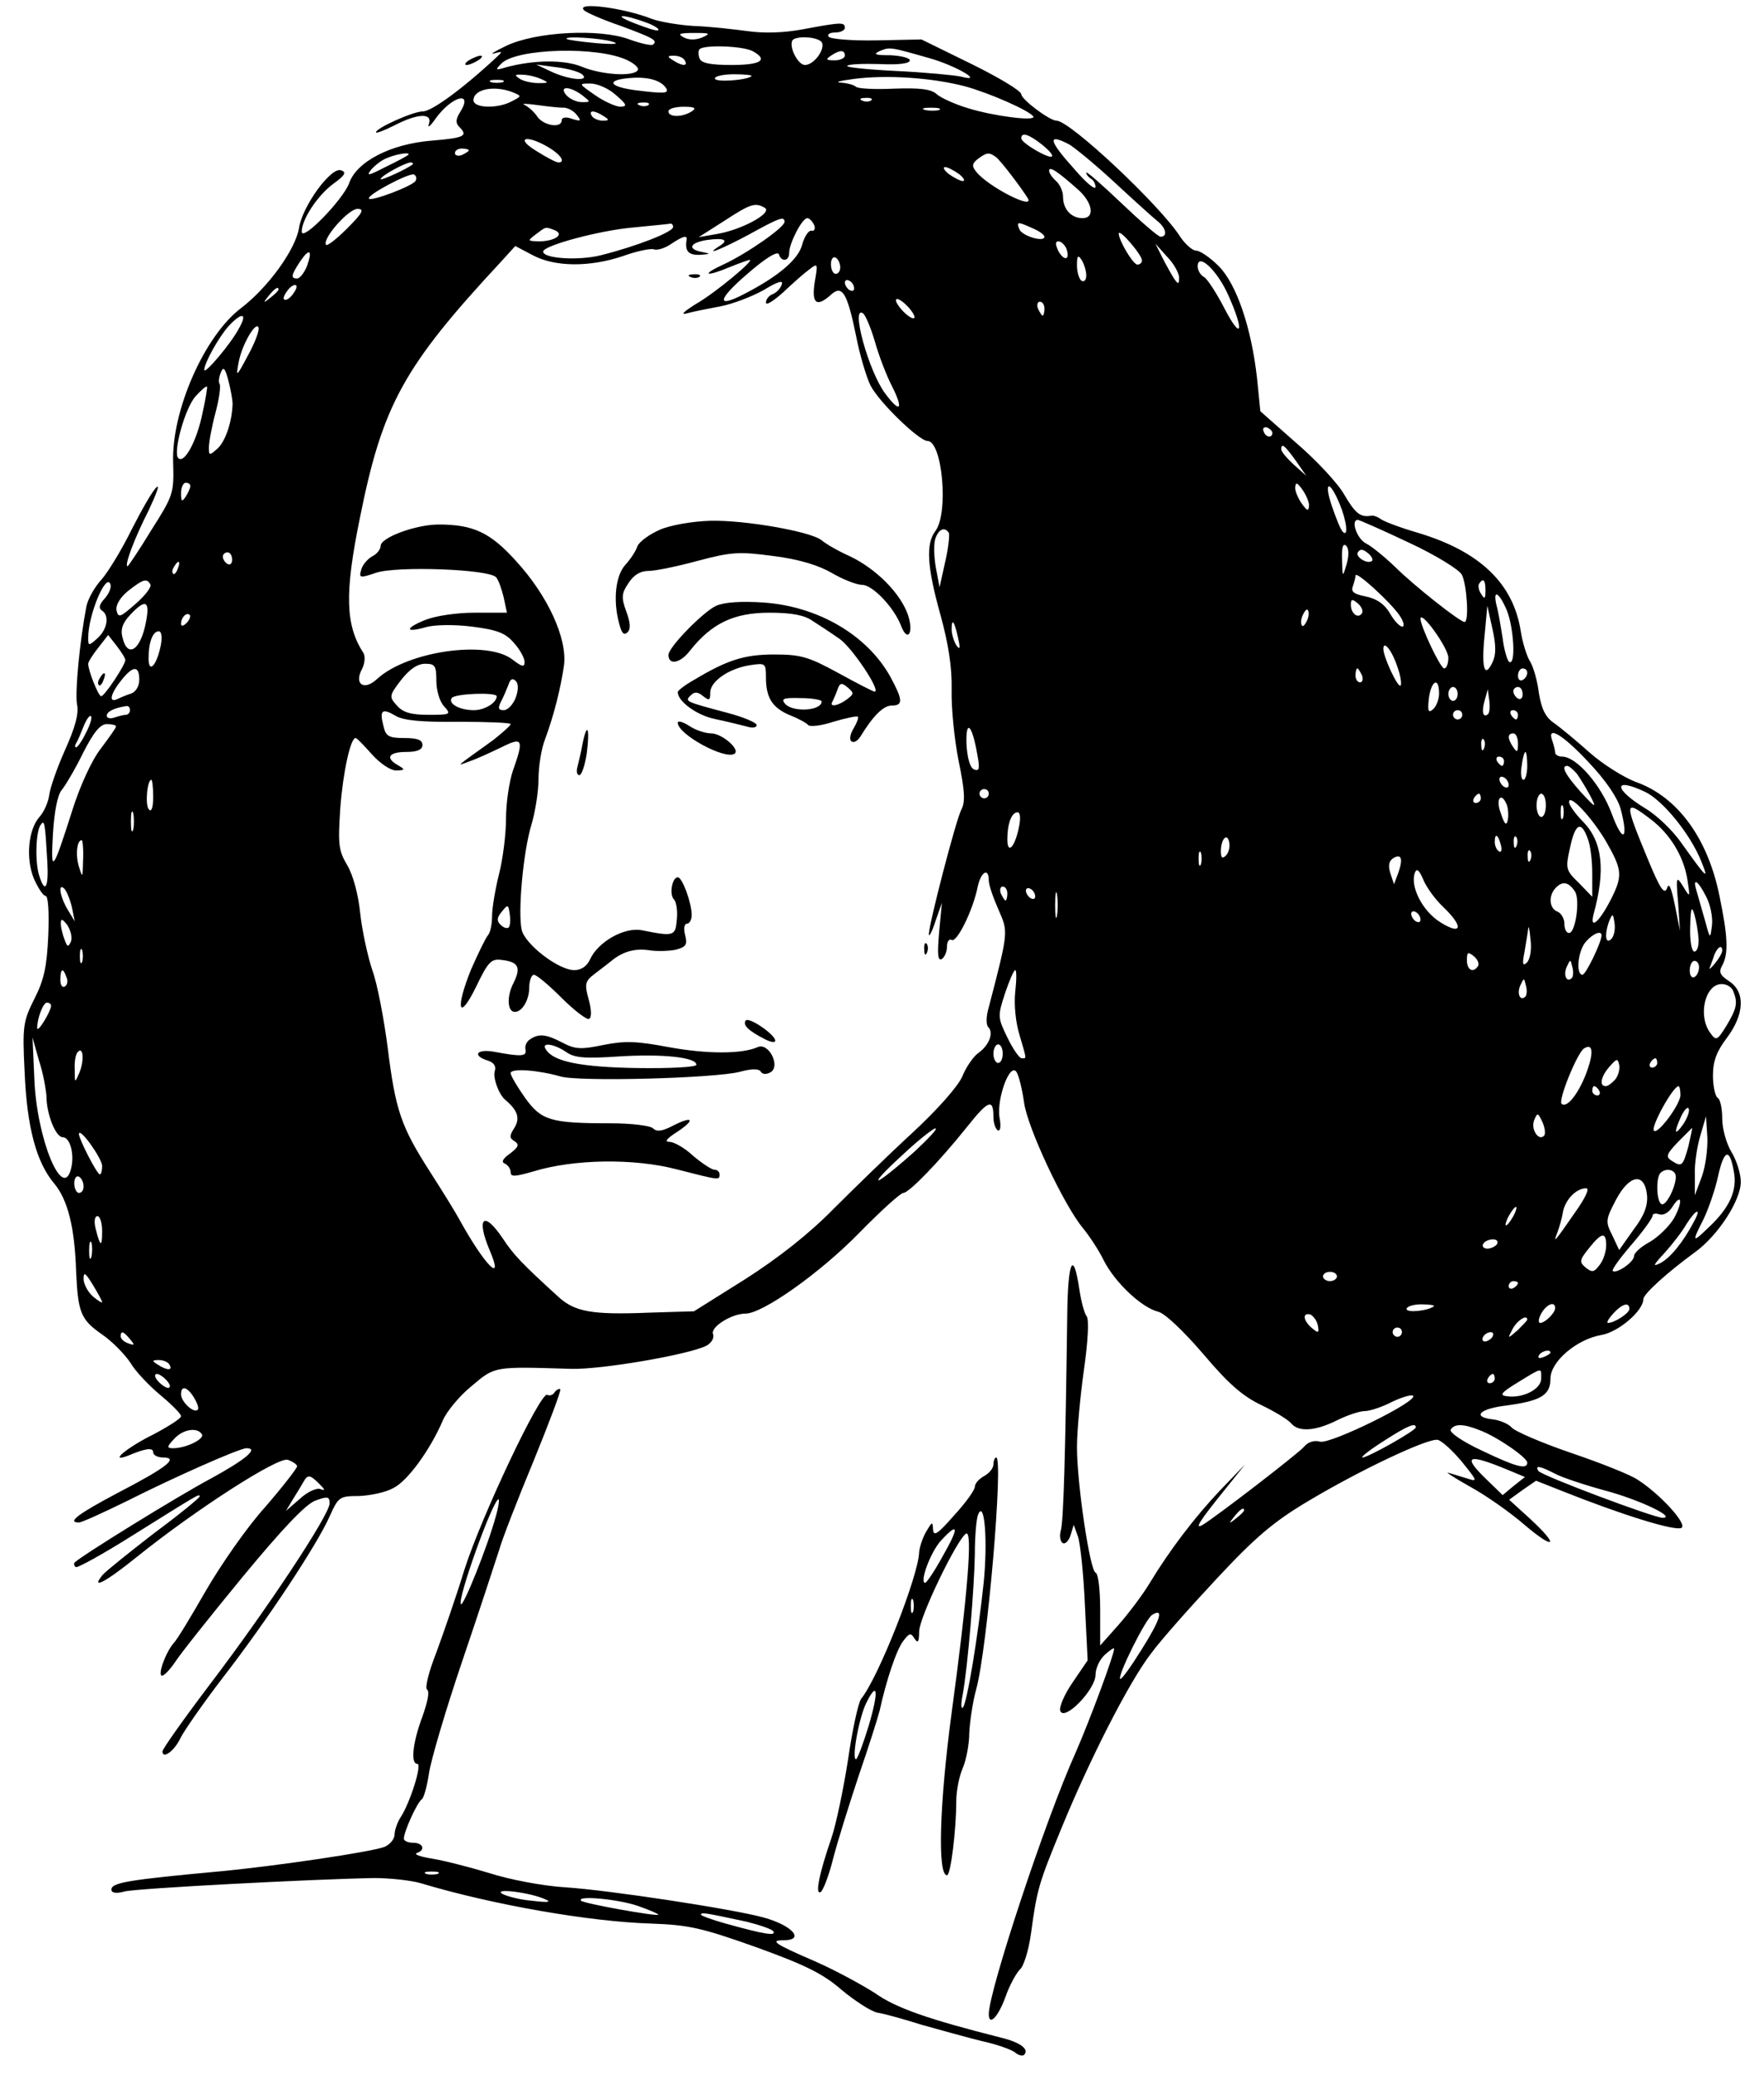 <?xml version="1.0" standalone="no"?>
<!DOCTYPE svg PUBLIC "-//W3C//DTD SVG 20010904//EN"
 "http://www.w3.org/TR/2001/REC-SVG-20010904/DTD/svg10.dtd">
<svg version="1.0" xmlns="http://www.w3.org/2000/svg"
 width="380pt" height="447pt" viewBox="0 0 380 447"
 preserveAspectRatio="xMidYMid meet">

<g transform="translate(0,447) scale(0.1,-0.1)"
fill="#000000" stroke="none">
<path d="M1258 4448 c5 -5 39 -20 77 -33 73 -27 82 -32 72 -41 -3 -3 -26 2
-51 11 -63 24 -202 17 -266 -14 -25 -12 -36 -19 -25 -16 18 5 18 4 5 -8 -73
-68 -140 -117 -159 -117 -21 0 -101 -36 -101 -45 0 -3 18 4 40 15 50 26 82 27
74 3 -4 -10 3 -5 14 11 35 49 83 62 53 14 -9 -14 -10 -23 -2 -31 20 -20 12
-24 -59 -30 -88 -7 -162 -45 -178 -92 -13 -35 -102 -127 -102 -104 0 26 34 78
68 103 25 18 29 25 17 29 -21 9 -84 -77 -91 -125 -8 -46 -66 -127 -125 -172
-79 -60 -150 -222 -146 -333 2 -66 0 -71 -47 -145 -26 -43 -50 -78 -51 -78 -8
0 14 59 45 120 17 36 25 58 17 50 -9 -8 -32 -49 -53 -90 -20 -41 -49 -89 -64
-107 -16 -17 -31 -44 -34 -60 -14 -73 -25 -185 -20 -211 4 -20 -4 -49 -26 -98
-17 -38 -32 -81 -34 -97 -2 -15 -11 -36 -21 -47 -24 -27 -30 -89 -12 -133 9
-20 20 -37 25 -37 6 0 8 -36 6 -85 -3 -67 -9 -96 -30 -137 -24 -48 -26 -58
-21 -157 5 -119 25 -195 64 -241 29 -35 44 -94 47 -190 4 -88 10 -103 56 -135
22 -15 49 -43 61 -61 11 -19 41 -50 65 -70 24 -20 44 -40 44 -45 0 -5 -27 -22
-59 -39 -57 -28 -99 -63 -55 -46 38 16 54 18 54 7 0 -6 10 -11 21 -11 35 0 9
-21 -95 -75 -87 -46 -113 -65 -86 -65 6 0 52 21 103 46 101 51 243 114 258
114 27 0 -1 -24 -78 -66 -71 -38 -275 -164 -292 -180 -2 -2 -2 -7 2 -10 3 -3
59 28 124 69 141 88 143 90 143 83 0 -3 -44 -39 -98 -79 -53 -41 -103 -81
-111 -90 -27 -33 6 -16 74 39 127 102 304 216 325 209 11 -4 20 -10 20 -14 0
-4 -31 -44 -69 -88 -39 -43 -95 -124 -127 -179 -31 -54 -62 -106 -70 -114 -18
-21 -35 -70 -25 -70 5 0 17 13 28 29 10 16 75 98 145 183 85 103 136 157 157
165 27 10 31 9 31 -6 0 -24 -134 -227 -258 -390 -56 -74 -102 -139 -102 -144
0 -18 26 1 39 29 8 16 49 75 92 131 95 123 202 285 229 346 19 42 21 44 63 44
25 1 58 8 74 17 31 15 80 83 107 146 8 19 36 53 62 74 51 43 47 42 214 37 65
-2 256 31 292 50 11 6 17 17 14 25 -6 15 40 44 70 44 37 0 161 88 244 173 47
48 90 87 96 87 12 0 77 67 137 142 46 58 57 62 57 22 0 -13 4 -25 9 -29 6 -3
8 8 4 28 -6 41 23 120 37 97 5 -8 12 -37 16 -65 7 -54 86 -222 127 -271 13
-16 34 -47 45 -70 24 -47 81 -101 117 -110 14 -3 55 -42 97 -91 54 -64 85 -91
125 -110 29 -14 57 -31 64 -39 16 -20 53 -17 99 6 22 11 49 20 60 20 11 0 38
9 59 20 21 10 41 16 45 13 11 -12 -177 -104 -200 -99 -13 4 -27 -1 -35 -11
-13 -15 -187 -149 -218 -168 -19 -11 -8 7 47 75 l44 55 -52 -54 c-56 -59 -110
-130 -153 -201 -15 -25 -45 -65 -67 -90 l-40 -45 0 77 c0 42 -4 78 -10 80 -12
4 -40 191 -40 270 0 35 7 110 15 167 9 63 11 108 6 115 -5 6 -12 32 -16 59
-13 87 -25 60 -26 -60 -4 -297 -8 -443 -14 -461 -3 -11 -1 -23 4 -26 5 -4 13
4 17 16 l7 23 9 -25 c5 -14 12 -79 15 -146 l6 -121 -32 -47 c-18 -26 -30 -54
-27 -62 9 -23 76 46 76 78 0 14 9 33 20 43 11 10 20 16 20 13 0 -13 -52 -153
-83 -224 -65 -144 -187 -514 -187 -563 0 -27 20 -7 36 37 9 26 24 52 31 59 8
6 19 41 24 78 13 96 17 108 65 225 61 149 146 316 193 377 21 29 86 102 143
163 82 88 122 122 196 166 112 67 258 136 279 132 9 -2 32 -23 52 -47 34 -42
35 -44 11 -36 -14 4 -32 10 -40 12 -8 3 13 -11 47 -30 33 -18 86 -55 117 -82
66 -56 76 -46 12 13 l-45 41 29 21 29 20 53 -21 c130 -52 251 -90 261 -80 10
10 -48 73 -95 103 -14 10 -79 36 -144 58 -64 22 -122 47 -128 55 -6 7 -24 15
-39 17 -47 5 -31 23 28 30 74 10 95 22 95 58 0 37 57 85 110 94 36 6 90 52 90
77 0 11 52 58 111 101 50 36 99 112 99 152 0 17 -9 46 -20 64 -11 18 -20 50
-20 72 0 21 -4 42 -10 45 -5 3 -10 25 -10 48 0 31 8 52 30 81 38 51 40 99 5
122 -20 13 -23 20 -15 34 14 26 12 63 -6 150 -25 124 -90 213 -179 245 -27 10
-73 39 -101 64 -28 25 -63 54 -76 63 -19 13 -27 30 -33 65 -3 26 -12 57 -19
68 -7 11 -16 40 -20 65 -16 103 -88 172 -221 212 -38 11 -75 25 -81 30 -7 5
-16 8 -20 7 -23 -4 -34 4 -58 45 -14 25 -61 75 -104 112 l-77 68 -7 70 c-12
109 -44 204 -83 243 -18 18 -40 33 -48 33 -8 0 -23 13 -34 29 -42 67 -238 251
-267 251 -15 0 -76 46 -76 57 0 7 -48 36 -107 65 l-108 53 -97 -2 c-54 -1
-100 3 -103 8 -4 5 3 9 14 9 12 0 21 5 21 10 0 13 -9 12 -90 -3 -42 -8 -85 -9
-120 -4 -30 4 -82 10 -115 11 -33 2 -73 9 -90 15 -60 24 -166 38 -147 19z
m138 -28 c15 -6 25 -13 22 -15 -2 -3 -26 5 -54 16 -48 19 -21 19 32 -1z m116
-31 c-15 -6 -30 -5 -40 1 -13 7 -8 9 23 9 35 0 37 -1 17 -10z m-192 -9 c16 -5
2 -6 -35 -3 -33 3 -62 7 -64 9 -8 7 74 2 99 -6z m447 2 c16 -10 -11 -52 -33
-52 -15 0 -35 39 -27 53 6 9 45 9 60 -1z m-415 -42 c15 -7 25 -17 22 -21 -9
-15 -79 -10 -120 7 -38 16 -105 15 -164 -1 -23 -7 -24 -6 -10 8 32 33 209 38
272 7z m269 20 c35 -19 19 -30 -45 -30 -46 0 -65 4 -69 14 -3 8 -3 17 0 20 10
10 93 7 114 -4z m380 -15 c58 -16 122 -54 69 -40 -14 3 -76 9 -138 12 -62 3
-110 8 -107 11 3 4 35 5 70 4 40 -2 65 1 65 8 0 5 -19 10 -42 11 -33 0 -38 2
-23 9 22 9 22 9 106 -15z m-181 5 c0 -5 -10 -10 -22 -10 -19 0 -20 2 -8 10 19
13 30 13 30 0z m-345 -10 c8 -13 -5 -13 -25 0 -13 8 -13 10 2 10 9 0 20 -4 23
-10z m-220 -31 c15 -15 -29 -11 -66 6 l-34 16 45 -6 c25 -3 49 -10 55 -16z
m-90 -9 c18 -8 18 -9 -5 -9 -14 0 -32 4 -40 9 -12 8 -12 10 5 9 11 0 29 -4 40
-9z m270 -20 c7 -12 -5 -12 -69 -4 -56 8 -60 22 -8 26 38 3 66 -5 77 -22z
m184 26 c-10 -9 -79 -14 -79 -5 0 5 19 9 42 9 23 0 39 -2 37 -4z m460 -22 c54
-15 138 -52 147 -65 6 -11 -87 1 -141 18 -27 8 -58 22 -67 30 -12 11 -36 14
-92 12 -41 -2 -78 0 -82 4 -4 4 -19 8 -33 9 -14 1 -1 4 29 8 69 9 166 3 239
-16z m-996 9 c-7 -2 -19 -2 -25 0 -7 3 -2 5 12 5 14 0 19 -2 13 -5z m244 -28
c23 -20 25 -24 10 -25 -10 0 -35 11 -55 25 -36 25 -36 25 -10 25 15 0 40 -11
55 -25z m-222 6 c19 -8 19 -8 -2 -19 -31 -17 -83 -15 -83 2 0 24 45 33 85 17z
m149 -6 c19 -15 19 -15 -1 -15 -11 0 -26 7 -33 15 -17 20 7 20 34 0z m623 -11
c-3 -3 -12 -4 -19 -1 -8 3 -5 6 6 6 11 1 17 -2 13 -5z m-665 -16 c9 1 23 -6
30 -15 11 -14 10 -15 -10 -9 -13 5 -22 3 -22 -3 0 -18 -38 -12 -52 7 -7 11
-20 22 -28 26 -8 3 3 3 25 0 22 -3 48 -6 57 -6z m185 6 c-3 -3 -12 -4 -19 -1
-8 3 -5 6 6 6 11 1 17 -2 13 -5z m93 -14 c-20 -13 -50 -13 -50 0 0 6 15 10 33
10 24 0 28 -3 17 -10z m533 3 c-7 -2 -21 -2 -30 0 -10 3 -4 5 12 5 17 0 24 -2
18 -5z m-723 -13 c13 -8 13 -10 -2 -10 -9 0 -20 5 -23 10 -8 13 5 13 25 0z
m944 -61 c15 -12 25 -23 22 -26 -6 -6 -66 29 -66 39 0 14 16 9 44 -13z m-1063
-6 c27 -16 38 -33 22 -33 -5 0 -26 11 -48 25 -46 28 -22 36 26 8z m1122 6 c12
-7 56 -43 97 -81 41 -38 83 -76 93 -84 19 -15 23 -34 7 -34 -5 0 -43 33 -85
73 -41 39 -75 69 -75 65 0 -4 5 -10 10 -13 6 -3 10 -12 10 -18 -1 -7 -21 10
-45 38 -56 62 -60 79 -12 54z m-1293 -13 c0 -2 -7 -6 -15 -10 -8 -3 -15 -1
-15 4 0 6 7 10 15 10 8 0 15 -2 15 -4z m-131 -10 c-2 -2 -24 -14 -49 -26 -37
-19 -42 -20 -30 -5 8 9 23 21 35 25 21 9 52 13 44 6z m1266 -4 c10 -7 54 -65
69 -89 16 -27 -86 25 -111 57 -10 12 -9 18 4 28 19 14 24 14 38 4z m-1256 -16
c-10 -9 -69 -36 -69 -32 0 7 52 35 64 36 5 0 7 -2 5 -4z m1177 -21 c10 -8 14
-15 8 -15 -5 0 -19 7 -30 15 -10 8 -14 15 -8 15 5 0 19 -7 30 -15z m257 -34
c31 -28 36 -61 9 -61 -24 0 -42 19 -42 46 0 12 -7 27 -15 34 -8 7 -15 17 -15
22 0 11 18 -1 63 -41z m-1428 19 c-7 -11 -94 -44 -100 -38 -7 7 88 57 97 52 5
-3 6 -9 3 -14z m753 -58 c16 -11 -50 -47 -103 -56 l-40 -7 55 35 c58 38 67 40
88 28z m-901 -45 c-23 -23 -44 -39 -45 -34 -7 14 49 77 68 77 16 0 11 -9 -23
-43z m943 15 c0 -12 -82 -69 -132 -92 -50 -23 -37 -27 15 -5 20 8 39 15 42 15
11 0 -74 -71 -116 -95 -27 -17 -34 -24 -19 -20 14 4 46 10 72 15 26 5 68 21
93 35 31 19 43 22 39 12 -3 -9 -12 -18 -20 -21 -8 -3 -14 -11 -14 -18 0 -7 17
4 38 23 20 19 45 41 56 49 18 14 18 12 11 -28 -7 -46 4 -55 35 -27 24 22 35 5
54 -88 8 -42 23 -91 31 -107 18 -36 105 -120 123 -120 32 0 46 -156 17 -194
-21 -28 -18 -77 11 -181 17 -62 25 -112 24 -161 -1 -39 6 -108 15 -153 13 -63
15 -88 6 -105 -12 -23 -71 -251 -70 -269 0 -7 7 6 14 28 l14 40 -6 -64 c-4
-47 -3 -62 6 -57 6 4 11 16 11 27 0 11 5 17 10 14 11 -7 46 64 56 114 7 33 24
43 24 14 0 -10 10 -38 21 -63 21 -48 22 -45 -21 -210 -6 -20 -6 -38 -1 -43 12
-12 2 -39 -22 -56 -10 -7 -26 -30 -34 -50 -9 -21 -53 -71 -107 -121 -50 -46
-127 -121 -171 -165 -52 -53 -118 -105 -190 -151 l-110 -69 -98 -3 c-122 -5
-159 2 -194 34 -79 72 -97 91 -120 126 -41 61 -58 45 -28 -26 32 -75 -11 -32
-65 66 -8 15 -37 62 -64 104 -62 97 -74 131 -91 268 -8 61 -22 136 -33 166
-10 30 -22 85 -26 122 -4 40 -15 82 -28 104 -19 32 -20 45 -15 123 6 78 22
151 33 151 3 0 18 -16 35 -35 18 -20 40 -35 53 -35 19 1 19 2 4 11 -29 16 -21
29 17 29 24 0 35 5 35 15 0 11 -11 15 -39 15 -34 0 -40 4 -45 26 -9 34 -3 39
26 22 16 -10 55 -14 136 -13 61 0 112 -2 112 -5 0 -3 -17 -18 -37 -34 -86 -62
-81 -57 -51 -46 15 5 45 19 68 30 46 23 49 18 25 -50 -8 -23 -15 -70 -15 -104
0 -34 -7 -88 -15 -119 -8 -32 -15 -73 -15 -90 0 -18 -4 -37 -9 -42 -5 -6 -21
-39 -36 -73 -35 -86 -27 -115 11 -37 25 52 32 60 54 57 37 -4 43 -16 26 -50
-15 -29 -13 -62 3 -62 16 0 31 26 31 52 0 15 5 28 10 28 6 0 33 -23 60 -50 28
-28 55 -48 59 -45 6 3 5 21 -1 42 -9 33 -8 39 13 55 13 10 29 22 35 27 25 21
51 28 81 24 18 -3 44 -2 59 1 22 6 25 11 20 31 -4 14 -2 25 4 25 5 0 10 8 10
19 0 25 -20 81 -30 81 -12 0 -19 -37 -8 -48 5 -5 8 -25 6 -43 -3 -36 -6 -37
-76 -23 -37 7 -94 -25 -111 -63 -7 -15 -19 -23 -34 -23 -34 0 -105 55 -113 86
-9 37 3 170 21 228 8 27 15 71 15 97 0 27 6 66 14 86 20 54 34 112 41 160 7
58 -35 150 -104 225 -55 61 -92 78 -166 78 -49 0 -125 -28 -125 -46 0 -7 -8
-18 -19 -23 -10 -6 -21 -19 -23 -29 -5 -17 -3 -18 32 -6 44 15 245 8 259 -10
5 -6 12 -26 16 -43 l7 -33 -70 0 c-40 0 -85 -7 -107 -16 -44 -18 -42 -28 3
-15 17 5 60 6 99 1 55 -7 72 -14 90 -35 13 -14 23 -33 23 -41 0 -12 -5 -11
-26 5 -55 43 -227 18 -292 -42 -28 -26 -50 -11 -32 22 6 12 7 27 3 34 -39 60
-41 128 -8 290 49 245 94 327 305 554 l30 33 38 -20 c47 -25 121 -26 193 -2
30 11 60 17 67 15 7 -3 24 2 37 11 27 18 36 20 34 9 -4 -24 4 -33 29 -32 23 2
24 2 5 6 -33 6 -28 20 10 26 37 5 48 0 27 -13 -36 -23 4 -7 62 24 67 37 78 41
78 28z m64 -7 c3 -8 0 -14 -6 -12 -6 1 -15 -12 -20 -30 -8 -32 -52 -69 -126
-107 -60 -31 -56 -11 8 44 39 34 65 50 68 42 5 -17 22 -15 22 3 0 21 28 75 39
75 5 0 11 -7 15 -15z m-304 -4 c0 -11 -80 -42 -156 -61 -48 -12 -124 -7 -124
8 0 13 123 46 195 52 39 4 73 7 78 8 4 1 7 -2 7 -7z m775 -3 c14 -6 25 -14 25
-18 0 -13 -49 2 -54 16 -7 17 -4 17 29 2z m-1030 -4 c22 -9 0 -24 -35 -24 -24
1 -24 1 -6 15 23 17 20 17 41 9z m1265 -65 c0 -5 -4 -9 -10 -9 -9 0 -40 52
-40 67 1 11 50 -46 50 -58z m-163 26 c9 -25 -4 -29 -17 -6 -7 15 -7 21 0 21 6
0 13 -7 17 -15z m243 -63 c0 -15 -2 -15 -11 -2 -5 8 -17 29 -25 45 l-15 30 25
-28 c15 -15 26 -36 26 -45z m-1879 24 c-6 -14 -15 -26 -21 -26 -14 0 -13 7 6
36 21 31 28 26 15 -10z m1149 -2 c0 -8 -4 -14 -10 -14 -5 0 -10 9 -10 21 0 11
5 17 10 14 6 -3 10 -13 10 -21z m530 -17 c0 -10 -4 -15 -10 -12 -5 3 -10 18
-10 33 0 21 2 24 10 12 5 -8 10 -23 10 -33z m306 -43 c35 -78 29 -100 -8 -29
-17 33 -37 64 -44 68 -8 4 -14 15 -14 23 0 31 42 -8 66 -62z m-806 15 c0 -6
-4 -7 -10 -4 -5 3 -10 11 -10 16 0 6 5 7 10 4 6 -3 10 -11 10 -16z m-1210 -14
c-7 -9 -15 -13 -18 -10 -3 2 1 11 8 20 7 9 15 13 18 10 3 -2 -1 -11 -8 -20z
m-30 11 c0 -2 -8 -10 -17 -17 -16 -13 -17 -12 -4 4 13 16 21 21 21 13z m1370
-59 c0 -6 -9 -2 -20 8 -11 10 -20 23 -20 28 0 6 9 2 20 -8 11 -10 20 -23 20
-28z m280 18 c0 -8 -2 -15 -4 -15 -2 0 -6 7 -10 15 -3 8 -1 15 4 15 6 0 10 -7
10 -15z m-365 -72 c9 -32 26 -75 37 -96 25 -50 17 -58 -15 -15 -36 48 -75 191
-48 173 5 -3 17 -31 26 -62z m-1370 30 c-17 -33 -75 -101 -75 -90 0 15 32 72
53 95 28 30 41 28 22 -5z m19 -59 c-25 -47 -26 -47 -20 -15 7 39 38 91 43 75
2 -6 -8 -33 -23 -60z m-33 -104 c-1 -38 -15 -80 -32 -96 -18 -16 -19 -16 -19
2 0 11 6 44 14 74 8 30 12 58 9 63 -3 4 -1 16 3 25 5 13 9 9 16 -18 5 -19 9
-42 9 -50z m-65 -21 c-12 -59 -39 -109 -52 -96 -12 12 15 110 38 134 12 13 22
22 24 20 1 -1 -3 -27 -10 -58z m2305 -42 c-1 -12 -15 -9 -19 4 -3 6 1 10 8 8
6 -3 11 -8 11 -12z m50 -59 l23 -33 -27 24 c-15 14 -27 28 -27 33 0 15 8 8 31
-24z m-2381 -55 c0 -5 -5 -15 -10 -23 -8 -12 -10 -11 -10 8 0 12 5 22 10 22 6
0 10 -3 10 -7z m2410 -42 c-1 -13 -4 -12 -15 3 -8 11 -15 27 -15 35 1 13 4 12
15 -3 8 -11 15 -27 15 -35z m66 3 c15 -36 19 -72 7 -60 -5 4 -15 30 -24 56
-18 54 -5 57 17 4z m149 -83 c58 -27 108 -58 114 -69 11 -21 16 -102 6 -102
-10 0 -110 79 -150 119 -22 21 -50 44 -62 50 -20 10 -34 51 -18 51 3 0 53 -22
110 -49z m-991 21 c2 -4 -1 -33 -8 -63 l-12 -54 -8 42 c-4 23 -5 51 -1 63 7
20 20 26 29 12z m857 -67 c-9 -30 -9 -30 -10 10 -1 25 2 36 9 29 6 -6 6 -21 1
-39z m55 7 c-9 -9 -37 8 -31 18 5 8 11 7 21 -1 8 -6 12 -14 10 -17z m-2456 2
c0 -8 -4 -12 -10 -9 -5 3 -10 10 -10 16 0 5 5 9 10 9 6 0 10 -7 10 -16z m-117
-19 c-3 -9 -8 -14 -10 -11 -3 3 -2 9 2 15 9 16 15 13 8 -4z m2632 -101 c9 -13
11 -24 6 -24 -6 0 -18 13 -27 29 -12 20 -28 31 -52 36 -25 5 -32 10 -28 21 3
9 6 19 6 24 0 12 76 -58 95 -86z m-2790 36 c-11 -12 -13 -20 -6 -25 17 -10 13
-40 -9 -60 -19 -17 -20 -17 -20 1 0 50 39 142 48 115 2 -7 -3 -20 -13 -31z
m99 31 c3 -5 -11 -24 -32 -42 -33 -29 -37 -31 -41 -14 -2 12 8 28 25 42 32 25
40 28 48 14z m2876 -13 c0 -18 -2 -20 -9 -8 -6 8 -7 18 -5 22 9 14 14 9 14
-14z m46 -43 c15 -37 20 -120 5 -111 -4 3 -11 26 -14 51 -4 25 -9 56 -13 70
-9 37 5 30 22 -10z m-312 -6 c-8 -13 -24 -1 -24 18 0 13 3 13 15 3 8 -7 12
-16 9 -21z m-2619 -16 c-11 -63 -40 -83 -51 -37 -5 18 0 32 17 50 32 34 42 30
34 -13z m2501 1 c-4 -9 -9 -15 -11 -12 -3 3 -3 13 1 22 4 9 9 15 11 12 3 -3 3
-13 -1 -22z m399 -91 c-17 -36 -24 -12 -17 57 l6 65 11 -50 c8 -35 8 -56 0
-72z m-2813 85 c-7 -7 -12 -8 -12 -2 0 14 12 26 19 19 2 -3 -1 -11 -7 -17z
m2718 -75 c0 -13 -4 -23 -9 -23 -8 0 -51 91 -51 107 1 19 60 -63 60 -84z
m-1056 42 c5 -22 4 -26 -4 -15 -5 8 -10 24 -10 34 0 26 6 18 14 -19z m-1718
-17 c-9 -43 -26 -60 -26 -26 0 34 9 58 22 58 6 0 8 -13 4 -32z m-76 -30 c0
-10 -44 -77 -52 -78 -6 0 -28 55 -28 70 0 4 10 20 22 35 l21 27 18 -23 c10
-13 19 -27 19 -31z m2740 -14 c7 -19 10 -38 7 -41 -6 -5 -37 62 -37 79 0 20
19 -4 30 -38z m-2070 -31 c0 -20 7 -45 17 -55 15 -17 14 -18 -34 -18 -37 0
-55 5 -68 20 -17 19 -17 21 9 55 18 23 35 35 52 35 21 0 24 -4 24 -37z m-640
3 c0 -14 -7 -26 -17 -30 -10 -3 -24 -9 -30 -12 -19 -9 -16 10 8 40 25 32 39
33 39 2z m2634 9 c3 -8 1 -15 -4 -15 -6 0 -10 7 -10 15 0 8 2 15 4 15 2 0 6
-7 10 -15z m356 6 c0 -6 -4 -13 -10 -16 -5 -3 -10 1 -10 9 0 9 5 16 10 16 6 0
10 -4 10 -9z m-2179 -54 c-6 -15 -17 -27 -26 -27 -11 0 -13 4 -6 18 5 9 12 26
16 36 4 13 9 16 16 9 6 -6 6 -19 0 -36z m1989 9 c0 -13 -6 -28 -13 -34 -10 -9
-12 -4 -9 23 5 39 22 48 22 11z m40 -1 c0 -8 -4 -15 -10 -15 -5 0 -10 7 -10
15 0 8 5 15 10 15 6 0 10 -7 10 -15z m140 -1 c0 -8 -4 -12 -10 -9 -5 3 -10 10
-10 16 0 5 5 9 10 9 6 0 10 -7 10 -16z m-2210 -4 c0 -14 -26 -30 -49 -30 -31
0 -56 14 -48 26 6 10 97 13 97 4z m2136 -38 c-11 -10 -15 4 -8 28 l7 25 3 -23
c2 -13 1 -26 -2 -30z m-2926 8 c0 -5 -4 -10 -9 -10 -5 0 -16 -3 -25 -6 -9 -3
-16 -1 -16 4 0 9 16 17 43 21 4 0 7 -3 7 -9z m2870 -10 c0 -5 -4 -10 -10 -10
-5 0 -10 5 -10 10 0 6 5 10 10 10 6 0 10 -4 10 -10z m120 0 c0 -5 -2 -10 -4
-10 -3 0 -8 5 -11 10 -3 6 -1 10 4 10 6 0 11 -4 11 -10z m-3085 -39 c-8 -17
-18 -31 -21 -31 -3 0 -3 4 0 9 3 4 10 21 16 36 6 15 13 25 16 22 3 -3 -2 -19
-11 -36z m65 14 c0 -3 -15 -24 -33 -48 -19 -24 -45 -81 -61 -132 -43 -135 -47
-139 -42 -52 3 49 10 85 19 95 8 10 29 45 46 80 23 45 37 62 51 62 11 0 20 -2
20 -5z m1855 -59 c6 -31 5 -38 -6 -34 -9 3 -15 23 -17 54 -2 56 12 44 23 -20z
m1165 22 c0 -19 -2 -20 -10 -8 -13 19 -13 30 0 30 6 0 10 -10 10 -22z m152
-40 c37 -39 62 -76 69 -100 18 -68 5 -76 -19 -11 -23 62 -76 123 -107 123 -8
0 -15 4 -15 9 0 5 -3 16 -6 25 -13 35 23 13 78 -46z m-225 30 c-3 -8 -6 -5 -6
6 -1 11 2 17 5 13 3 -3 4 -12 1 -19z m93 -38 c0 -16 -4 -30 -8 -30 -5 0 -7 14
-4 30 2 17 6 30 8 30 2 0 4 -13 4 -30z m-50 10 c0 -5 -2 -10 -4 -10 -3 0 -8 5
-11 10 -3 6 -1 10 4 10 6 0 11 -4 11 -10z m157 -27 c7 -10 20 -31 29 -48 14
-27 12 -27 -21 9 -33 37 -43 56 -29 56 4 0 13 -8 21 -17z m-147 -24 c0 -6 -4
-7 -10 -4 -5 3 -10 11 -10 16 0 6 5 7 10 4 6 -3 10 -11 10 -16z m-2920 -26 c0
-23 -4 -33 -9 -27 -9 8 -4 64 5 64 2 0 4 -17 4 -37z m3214 11 c39 -19 98 -92
121 -150 17 -42 12 -37 -43 40 -18 26 -52 59 -77 74 -69 42 -71 69 -1 36z
m-1414 -4 c0 -5 -4 -10 -10 -10 -5 0 -10 5 -10 10 0 6 5 10 10 10 6 0 10 -4
10 -10z m1060 -10 c0 -5 -5 -10 -11 -10 -5 0 -7 5 -4 10 3 6 8 10 11 10 2 0 4
-4 4 -10z m140 -15 c0 -14 -4 -25 -10 -25 -5 0 -10 11 -10 25 0 14 5 25 10 25
6 0 10 -11 10 -25z m-84 1 c3 -8 4 -23 2 -33 -3 -13 -7 -9 -15 15 -12 31 1 48
13 18z m215 -81 c34 -60 35 -72 8 -125 -25 -48 -45 -64 -36 -29 26 95 19 156
-23 199 -17 17 -30 36 -30 42 0 20 51 -35 81 -87z m-94 53 c-3 -7 -5 -2 -5 12
0 14 2 19 5 13 2 -7 2 -19 0 -25z m-3080 -25 c-3 -10 -5 -2 -5 17 0 19 2 27 5
18 2 -10 2 -26 0 -35z m3269 22 c42 -32 71 -80 79 -130 6 -39 6 -40 -9 -15
-15 24 -16 22 -11 -35 l4 -60 -11 55 c-8 39 -13 50 -17 36 -6 -14 -15 0 -40
60 -53 128 -53 133 5 89z m-1361 -17 c-9 -44 -25 -60 -25 -26 0 33 9 58 22 58
6 0 7 -13 3 -32z m-2093 -76 c3 -54 -5 -68 -17 -30 -10 28 -8 95 2 110 9 14
10 7 15 -80z m3318 52 c6 -14 10 -48 10 -75 l0 -51 -29 30 c-28 27 -29 31 -19
75 11 53 24 60 38 21z m-779 -37 c-8 -8 -11 -5 -11 9 0 27 14 41 18 19 2 -9
-1 -22 -7 -28z m592 23 c3 -11 1 -18 -4 -14 -5 3 -9 12 -9 20 0 20 7 17 13 -6z
m34 -2 c-3 -8 -6 -5 -6 6 -1 11 2 17 5 13 3 -3 4 -12 1 -19z m-3088 -30 c-1
-40 -1 -41 -9 -15 -8 26 -4 57 6 57 2 0 4 -19 3 -42z m2408 -10 c-3 -7 -5 -2
-5 12 0 14 2 19 5 13 2 -7 2 -19 0 -25z m710 10 c-3 -8 -6 -5 -6 6 -1 11 2 17
5 13 3 -3 4 -12 1 -19z m-285 -29 l-9 -24 -8 24 c-5 16 -3 26 6 32 18 11 22
-1 11 -32z m97 -73 c45 -43 40 -62 -6 -33 -39 24 -66 78 -55 107 4 10 9 6 18
-15 7 -17 26 -43 43 -59z m284 33 c11 -18 1 -89 -13 -89 -6 0 -10 9 -10 20 0
11 -7 23 -15 26 -18 7 -20 35 -3 52 15 15 28 11 41 -9z m282 -10 c9 -16 15
-45 13 -62 -4 -32 -4 -31 -16 13 -7 25 -15 53 -18 63 -8 27 4 20 21 -14z
m-3520 -24 l6 -30 -15 25 c-17 28 -22 60 -7 45 5 -6 12 -23 16 -40z m2015 30
c0 -8 -2 -15 -4 -15 -2 0 -6 7 -10 15 -3 8 -1 15 4 15 6 0 10 -7 10 -15z m60
-6 c0 -6 -4 -7 -10 -4 -5 3 -10 11 -10 16 0 6 5 7 10 4 6 -3 10 -11 10 -16z
m47 -41 c-2 -13 -4 -3 -4 22 0 25 2 35 4 23 2 -13 2 -33 0 -45z m-1181 -26
c-4 -3 -11 -1 -18 6 -8 8 -8 15 3 28 13 16 14 16 17 -5 2 -13 1 -25 -2 -29z
m2563 -24 c1 -16 -3 -28 -9 -28 -6 0 -10 24 -9 53 1 41 3 47 9 27 4 -14 8 -37
9 -52z m-599 41 c0 -6 -4 -7 -10 -4 -5 3 -10 11 -10 16 0 6 5 7 10 4 6 -3 10
-11 10 -16z m411 -42 c-13 -13 -15 11 -4 40 7 16 8 15 11 -6 2 -13 -1 -28 -7
-34z m-3318 -5 c-6 -13 -8 -13 -14 4 -4 10 -8 26 -8 34 0 12 3 11 14 -3 7 -11
11 -26 8 -35z m3136 -46 c-9 -8 -10 -3 -5 23 3 18 7 41 8 50 1 9 3 -1 5 -23 3
-22 -1 -43 -8 -50z m161 59 c0 -15 -34 -85 -41 -85 -15 0 -10 53 8 72 15 17
33 24 33 13z m-3273 -57 c-3 -7 -5 -2 -5 12 0 14 2 19 5 13 2 -7 2 -19 0 -25z
m3533 24 c0 -5 -7 -17 -16 -28 -8 -10 -14 -14 -11 -9 2 6 7 18 10 28 7 17 17
23 17 9z m-526 -33 c-10 -16 -24 -9 -24 12 0 18 2 19 15 9 8 -7 12 -16 9 -21z
m202 -26 c-11 -11 -19 6 -11 24 8 17 8 17 12 0 3 -10 2 -21 -1 -24z m274 23
c0 -8 -4 -18 -10 -21 -5 -3 -10 3 -10 14 0 12 5 21 10 21 6 0 10 -6 10 -14z
m-3517 -21 c4 -8 2 -17 -3 -20 -6 -4 -10 3 -10 14 0 25 6 27 13 6z m2044 -32
c-3 -27 1 -66 9 -92 16 -55 16 -51 5 -51 -5 0 -19 20 -31 45 -21 43 -21 46 -5
95 9 27 19 50 22 50 3 0 3 -21 0 -47z m1099 -10 c-11 -11 -19 6 -11 24 8 17 8
17 12 0 3 -10 2 -21 -1 -24z m448 11 c10 -25 7 -37 -15 -74 -20 -32 -22 -33
-35 -15 -27 37 -11 105 25 105 11 0 22 -7 25 -16z m-3624 -31 c-1 -13 -29 -59
-30 -48 0 21 13 55 21 55 5 0 9 -3 9 -7z m-10 -194 c0 -39 20 -89 35 -89 16 0
26 -37 18 -68 -18 -71 -74 65 -79 193 l-4 90 14 -50 c9 -27 15 -62 16 -76z
m2060 91 c0 -11 -4 -20 -10 -20 -5 0 -10 9 -10 20 0 11 5 20 10 20 6 0 10 -9
10 -20z m1256 -45 c-17 -43 -41 -73 -52 -63 -8 8 34 110 48 119 20 13 22 -9 4
-56z m-3245 4 c-10 -23 -10 -23 -10 7 -1 17 2 34 7 38 11 12 14 -18 3 -45z
m3309 -14 c-7 -8 -16 -15 -21 -15 -15 0 -10 22 9 43 15 17 17 17 20 3 2 -9 -2
-23 -8 -31z m90 35 c0 -5 -5 -10 -11 -10 -5 0 -7 5 -4 10 3 6 8 10 11 10 2 0
4 -4 4 -10z m-125 -60 c3 -5 1 -10 -4 -10 -6 0 -11 5 -11 10 0 6 2 10 4 10 3
0 8 -4 11 -10z m175 -9 c0 -20 -49 -86 -57 -77 -8 7 41 96 53 96 2 0 4 -9 4
-19z m6 -63 c-19 -27 -21 -19 -4 18 7 14 14 21 16 15 2 -6 -4 -21 -12 -33z
m-300 -25 c-12 -12 -29 15 -21 34 7 17 8 16 18 -5 5 -12 7 -25 3 -29z m340
-88 l-15 -40 0 44 c-1 24 5 62 12 85 l12 41 3 -45 c1 -25 -4 -63 -12 -85z
m-1696 54 c-30 -27 -64 -55 -75 -61 -11 -5 9 17 45 50 36 34 70 61 75 61 6 0
-15 -22 -45 -50z m1667 11 c-12 -43 -14 -45 -37 -30 -12 8 -10 14 15 40 16 16
30 30 30 30 1 0 -3 -18 -8 -40z m-3417 -42 c0 -10 -2 -18 -5 -18 -6 0 -45 76
-45 87 1 16 50 -53 50 -69z m3515 -12 c8 -40 -9 -78 -54 -120 -36 -35 -37 -33
-11 18 10 21 25 63 31 92 13 58 25 62 34 10z m-125 -11 c0 -23 -22 -65 -31
-59 -11 6 -12 58 -2 67 12 12 33 7 33 -8z m-3430 -21 c0 -8 -4 -14 -10 -14 -5
0 -10 9 -10 21 0 11 5 17 10 14 6 -3 10 -13 10 -21z m3368 -19 c2 -22 -6 -44
-29 -74 l-31 -44 -15 32 c-15 29 -14 34 8 76 29 55 62 60 67 10z m-155 -37
c-45 -65 -48 -68 -38 -43 4 11 10 31 12 45 6 27 29 50 50 50 8 0 -2 -21 -24
-52z m214 -11 c-10 -18 -34 -41 -52 -52 -19 -10 -35 -24 -35 -31 0 -13 -38
-39 -46 -32 -2 3 16 28 41 57 25 29 45 57 45 62 0 4 6 6 14 3 9 -3 20 3 28 15
20 32 24 14 5 -22z m-347 3 c-6 -11 -13 -20 -16 -20 -2 0 0 9 6 20 6 11 13 20
16 20 2 0 0 -9 -6 -20z m389 -12 c-23 -44 -51 -78 -72 -89 -18 -9 -16 -5 9 22
17 19 38 46 47 62 21 33 33 36 16 5z m-3429 -20 c0 -36 -4 -35 -14 5 -4 16 -2
27 4 27 5 0 10 -14 10 -32z m3240 -31 c0 -13 -6 -32 -14 -42 -12 -16 -16 -17
-30 -6 -14 12 -14 16 7 42 27 34 37 36 37 6z m-3263 -24 c-3 -10 -5 -4 -5 12
0 17 2 24 5 18 2 -7 2 -21 0 -30z m3028 27 c-3 -5 -13 -10 -21 -10 -8 0 -12 5
-9 10 3 6 13 10 21 10 8 0 12 -4 9 -10z m-3005 -125 c0 -3 -9 3 -20 12 -11 10
-20 27 -20 38 0 16 4 13 20 -13 11 -18 20 -35 20 -37z m2660 55 c0 -5 -7 -10
-15 -10 -8 0 -15 5 -15 10 0 6 7 10 15 10 8 0 15 -4 15 -10z m390 -14 c0 -3
-4 -8 -10 -11 -5 -3 -10 -1 -10 4 0 6 5 11 10 11 6 0 10 -2 10 -4z m-181 -50
c-12 -10 -59 -15 -59 -6 0 5 14 10 32 10 17 0 29 -2 27 -4z m261 -4 c0 -11
-22 -32 -32 -32 -5 0 -4 9 2 20 11 20 30 28 30 12z m160 -2 c0 -9 -32 -30 -46
-30 -4 0 1 9 11 20 19 21 35 26 35 10z m-671 -36 c3 -16 1 -17 -13 -5 -19 16
-21 34 -3 29 6 -3 14 -13 16 -24z m451 13 c0 -2 -10 -12 -21 -23 -22 -19 -22
-19 -10 4 10 18 31 31 31 19z m-270 -27 c0 -5 -4 -10 -10 -10 -5 0 -10 5 -10
10 0 6 5 10 10 10 6 0 10 -4 10 -10z m-2740 -15 c11 -13 10 -14 -4 -9 -9 3
-16 10 -16 15 0 13 6 11 20 -6z m2935 5 c-3 -5 -11 -10 -16 -10 -6 0 -7 5 -4
10 3 6 11 10 16 10 6 0 7 -4 4 -10z m125 -34 c0 -2 -7 -7 -16 -10 -8 -3 -12
-2 -9 4 6 10 25 14 25 6z m-2975 -26 c8 -13 -5 -13 -25 0 -13 8 -13 10 2 10 9
0 20 -4 23 -10z m2955 -30 c0 -23 -40 -43 -74 -38 -17 2 -12 8 24 30 54 33 50
32 50 8z m-2960 -5 c7 -8 8 -15 2 -15 -5 0 -15 7 -22 15 -7 8 -8 15 -2 15 5 0
15 -7 22 -15z m2860 5 c0 -5 -5 -10 -11 -10 -5 0 -7 5 -4 10 3 6 8 10 11 10 2
0 4 -4 4 -10z m-2802 -41 c7 -12 11 -23 8 -26 -8 -9 -36 17 -36 33 0 20 13 17
28 -7z m2632 -64 c0 -7 -103 -65 -115 -65 -5 0 15 16 45 35 51 33 70 41 70 30z
m137 -6 c36 -13 103 -59 103 -70 0 -16 -25 -9 -98 26 -41 19 -70 39 -67 45 8
13 27 13 62 -1z m-2752 -9 c6 -10 -34 -30 -62 -30 -14 0 -14 3 2 20 19 21 50
26 60 10z m2814 -77 l36 -15 -24 -19 -24 -20 -34 33 c-54 52 -43 58 46 21z
m101 -8 c15 -8 63 -24 107 -36 72 -19 155 -58 125 -59 -19 0 -261 91 -268 101
-8 13 3 11 36 -6z m-2662 -22 c13 -13 13 -15 2 -11 -8 3 -28 -6 -44 -21 l-30
-26 15 25 c9 14 19 31 23 38 9 16 14 15 34 -5z m1992 -57 c0 -2 -8 -10 -17
-17 -16 -13 -17 -12 -4 4 13 16 21 21 21 13z m-221 -300 c-23 -37 -43 -65 -46
-63 -6 7 55 130 69 138 26 16 18 -10 -23 -75z"/>
<path d="M1488 3873 c7 -3 16 -2 19 1 4 3 -2 6 -13 5 -11 0 -14 -3 -6 -6z"/>
<path d="M1422 3329 c-23 -10 -45 -26 -49 -36 -3 -10 -15 -28 -26 -40 -21 -23
-27 -77 -13 -127 5 -20 10 -26 18 -18 7 7 6 21 -3 45 -11 30 -10 39 5 61 11
17 25 26 43 26 15 0 63 10 107 22 72 19 88 20 163 10 55 -7 97 -20 126 -37 24
-14 53 -25 64 -25 23 0 69 -49 84 -88 14 -37 28 -16 15 23 -16 47 -69 100
-126 127 -25 11 -52 27 -60 34 -23 19 -167 44 -240 42 -37 -1 -85 -9 -108 -19z"/>
<path d="M1543 3165 c-27 -12 -103 -89 -103 -106 0 -23 26 -18 47 10 46 58 94
81 170 81 48 0 76 -5 94 -18 14 -9 40 -26 57 -38 27 -18 91 -114 76 -114 -3 0
-38 18 -78 40 -64 35 -81 40 -138 40 -65 0 -102 -12 -175 -56 -18 -10 -33 -22
-33 -25 0 -20 41 -50 80 -58 25 -5 55 -13 68 -16 12 -4 22 -3 22 3 0 5 -28 17
-62 26 -94 25 -93 25 -80 38 8 8 15 8 27 -2 13 -10 15 -9 15 8 0 24 40 52 86
59 33 5 34 4 34 -26 0 -45 14 -66 52 -82 18 -7 36 -17 39 -21 3 -4 27 -2 54 7
27 8 51 13 53 11 2 -2 -2 -13 -9 -25 -7 -11 -10 -24 -5 -28 5 -4 13 0 20 11
27 44 49 66 67 66 25 0 24 12 -3 62 -50 90 -156 152 -274 160 -45 3 -83 1
-101 -7z m281 -202 c-19 -14 -38 -17 -31 -5 2 4 7 15 11 26 5 15 9 16 22 5 14
-12 14 -14 -2 -26z m-54 -4 c0 -21 -63 -24 -79 -5 -9 11 -3 13 34 12 25 0 45
-4 45 -7z"/>
<path d="M1460 2913 c0 -25 101 -80 122 -67 14 9 -27 44 -50 44 -12 0 -34 7
-47 16 -14 9 -25 12 -25 7z"/>
<path d="M1255 2868 c-3 -18 -9 -41 -11 -50 -3 -10 -1 -18 4 -18 5 0 12 21 16
47 7 54 1 70 -9 21z"/>
<path d="M1991 2424 c0 -11 3 -14 6 -6 3 7 2 16 -1 19 -3 4 -6 -2 -5 -13z"/>
<path d="M1606 2271 c-6 -10 7 -22 42 -40 12 -6 22 -8 22 -3 0 13 -58 53 -64
43z"/>
<path d="M1142 2231 c-7 -4 -12 -14 -10 -22 3 -15 -8 -16 -67 -5 -38 7 -49 -8
-14 -19 13 -4 18 -12 15 -22 -5 -13 8 -51 23 -63 26 -22 32 -39 19 -60 -11
-17 -11 -22 1 -29 10 -7 8 -12 -10 -26 -16 -11 -20 -19 -11 -22 6 -3 12 -11
12 -18 0 -11 9 -10 48 1 87 27 217 29 309 5 94 -24 93 -24 93 -11 0 6 -5 10
-11 10 -6 0 -27 14 -46 30 -18 17 -41 30 -51 30 -11 0 -6 7 16 21 41 27 35 36
-8 14 -23 -12 -35 -14 -43 -6 -6 6 -47 11 -92 11 -129 0 -149 6 -184 55 -17
24 -31 48 -31 53 0 11 58 7 107 -7 40 -12 334 -4 387 10 26 7 41 7 45 0 4 -6
12 -6 21 -1 22 13 -4 65 -28 54 -34 -15 -109 -15 -191 0 -69 13 -94 14 -140 5
-48 -10 -61 -10 -88 4 -36 19 -52 21 -71 8z m77 -27 c18 -13 39 -15 114 -10
95 6 168 -2 167 -18 0 -5 -56 -8 -127 -7 -123 2 -181 14 -197 40 -11 16 16 13
43 -5z"/>
<path d="M215 3009 c-4 -6 -5 -12 -2 -15 2 -3 7 2 10 11 7 17 1 20 -8 4z"/>
<path d="M1010 4340 c-8 -5 -10 -10 -5 -10 6 0 17 5 25 10 8 5 11 10 5 10 -5
0 -17 -5 -25 -10z"/>
<path d="M1195 1471 c-3 -6 -11 -9 -16 -6 -14 9 -143 -264 -179 -378 -17 -56
-45 -136 -60 -177 -17 -43 -25 -77 -20 -80 6 -4 1 -27 -10 -58 -21 -56 -26
-102 -11 -102 11 0 -16 -85 -36 -115 -7 -11 -13 -28 -13 -37 0 -10 -10 -22
-22 -27 -30 -11 -226 -40 -348 -52 -207 -19 -240 -25 -240 -40 0 -7 10 -9 28
-4 26 7 415 27 538 29 34 0 79 -5 100 -11 156 -47 365 -83 495 -87 83 -3 110
-9 228 -51 105 -38 144 -57 184 -92 29 -24 63 -46 77 -49 14 -2 57 -14 95 -26
39 -11 97 -27 129 -35 33 -7 66 -19 73 -25 7 -6 16 -8 19 -5 12 12 -8 27 -49
37 -158 40 -227 64 -272 96 -28 18 -85 49 -128 68 -88 38 -100 46 -69 46 47 0
19 32 -43 49 -65 18 -333 59 -427 65 -49 3 -122 17 -165 31 -43 13 -98 27
-123 31 -25 4 -39 9 -32 12 19 6 14 22 -8 22 -11 0 -20 4 -20 9 0 15 29 79 39
85 4 3 11 28 15 55 4 28 36 137 72 243 36 106 71 213 79 238 7 25 41 112 75
194 33 81 59 150 57 153 -3 2 -8 -1 -12 -6z m-127 -268 c-17 -63 -70 -195 -75
-189 -9 9 69 226 81 226 2 0 0 -17 -6 -37z m-125 -770 c-7 -2 -19 -2 -25 0 -7
3 -2 5 12 5 14 0 19 -2 13 -5z m232 -55 c14 -6 5 -7 -28 -3 -27 2 -56 10 -65
15 -21 13 61 3 93 -12z m199 -14 c26 -9 46 -18 44 -19 -4 -4 -160 24 -166 30
-12 12 78 4 122 -11z m234 -34 c28 -7 55 -16 58 -21 6 -10 -17 -7 -103 17 -29
8 -53 17 -53 19 0 6 9 4 98 -15z"/>
<path d="M2140 1315 c0 -8 -9 -19 -20 -25 -11 -6 -20 -16 -20 -23 0 -7 -20
-35 -45 -62 -35 -40 -44 -46 -45 -30 -1 18 -2 17 -15 -5 -8 -14 -14 -33 -15
-44 -1 -49 -87 -269 -125 -316 -6 -8 -19 -67 -28 -130 -10 -64 -26 -141 -36
-170 -26 -75 -36 -124 -23 -116 5 3 18 36 27 73 10 38 35 118 55 178 21 61 41
124 45 140 14 64 36 131 51 150 13 17 16 18 24 5 7 -11 10 -8 10 15 0 30 81
198 101 211 15 9 3 -136 -31 -386 -26 -194 -31 -350 -10 -350 8 0 20 98 20
160 0 21 6 53 14 71 8 19 14 53 14 75 1 23 7 66 15 95 24 87 59 499 43 499 -3
0 -6 -7 -6 -15z m-21 -255 c-12 -114 -36 -261 -45 -269 -4 -3 -4 10 0 29 11
61 25 232 26 302 0 36 3 75 7 85 14 34 21 -58 12 -147z m-89 56 c-17 -31 -34
-56 -37 -56 -13 0 12 68 35 92 38 41 38 27 2 -36z m-63 -118 c-3 -7 -5 -2 -5
12 0 14 2 19 5 13 2 -7 2 -19 0 -25z m-96 -247 c-12 -39 -24 -71 -27 -71 -10
0 7 93 23 123 24 48 26 22 4 -52z"/>
</g>
</svg>
